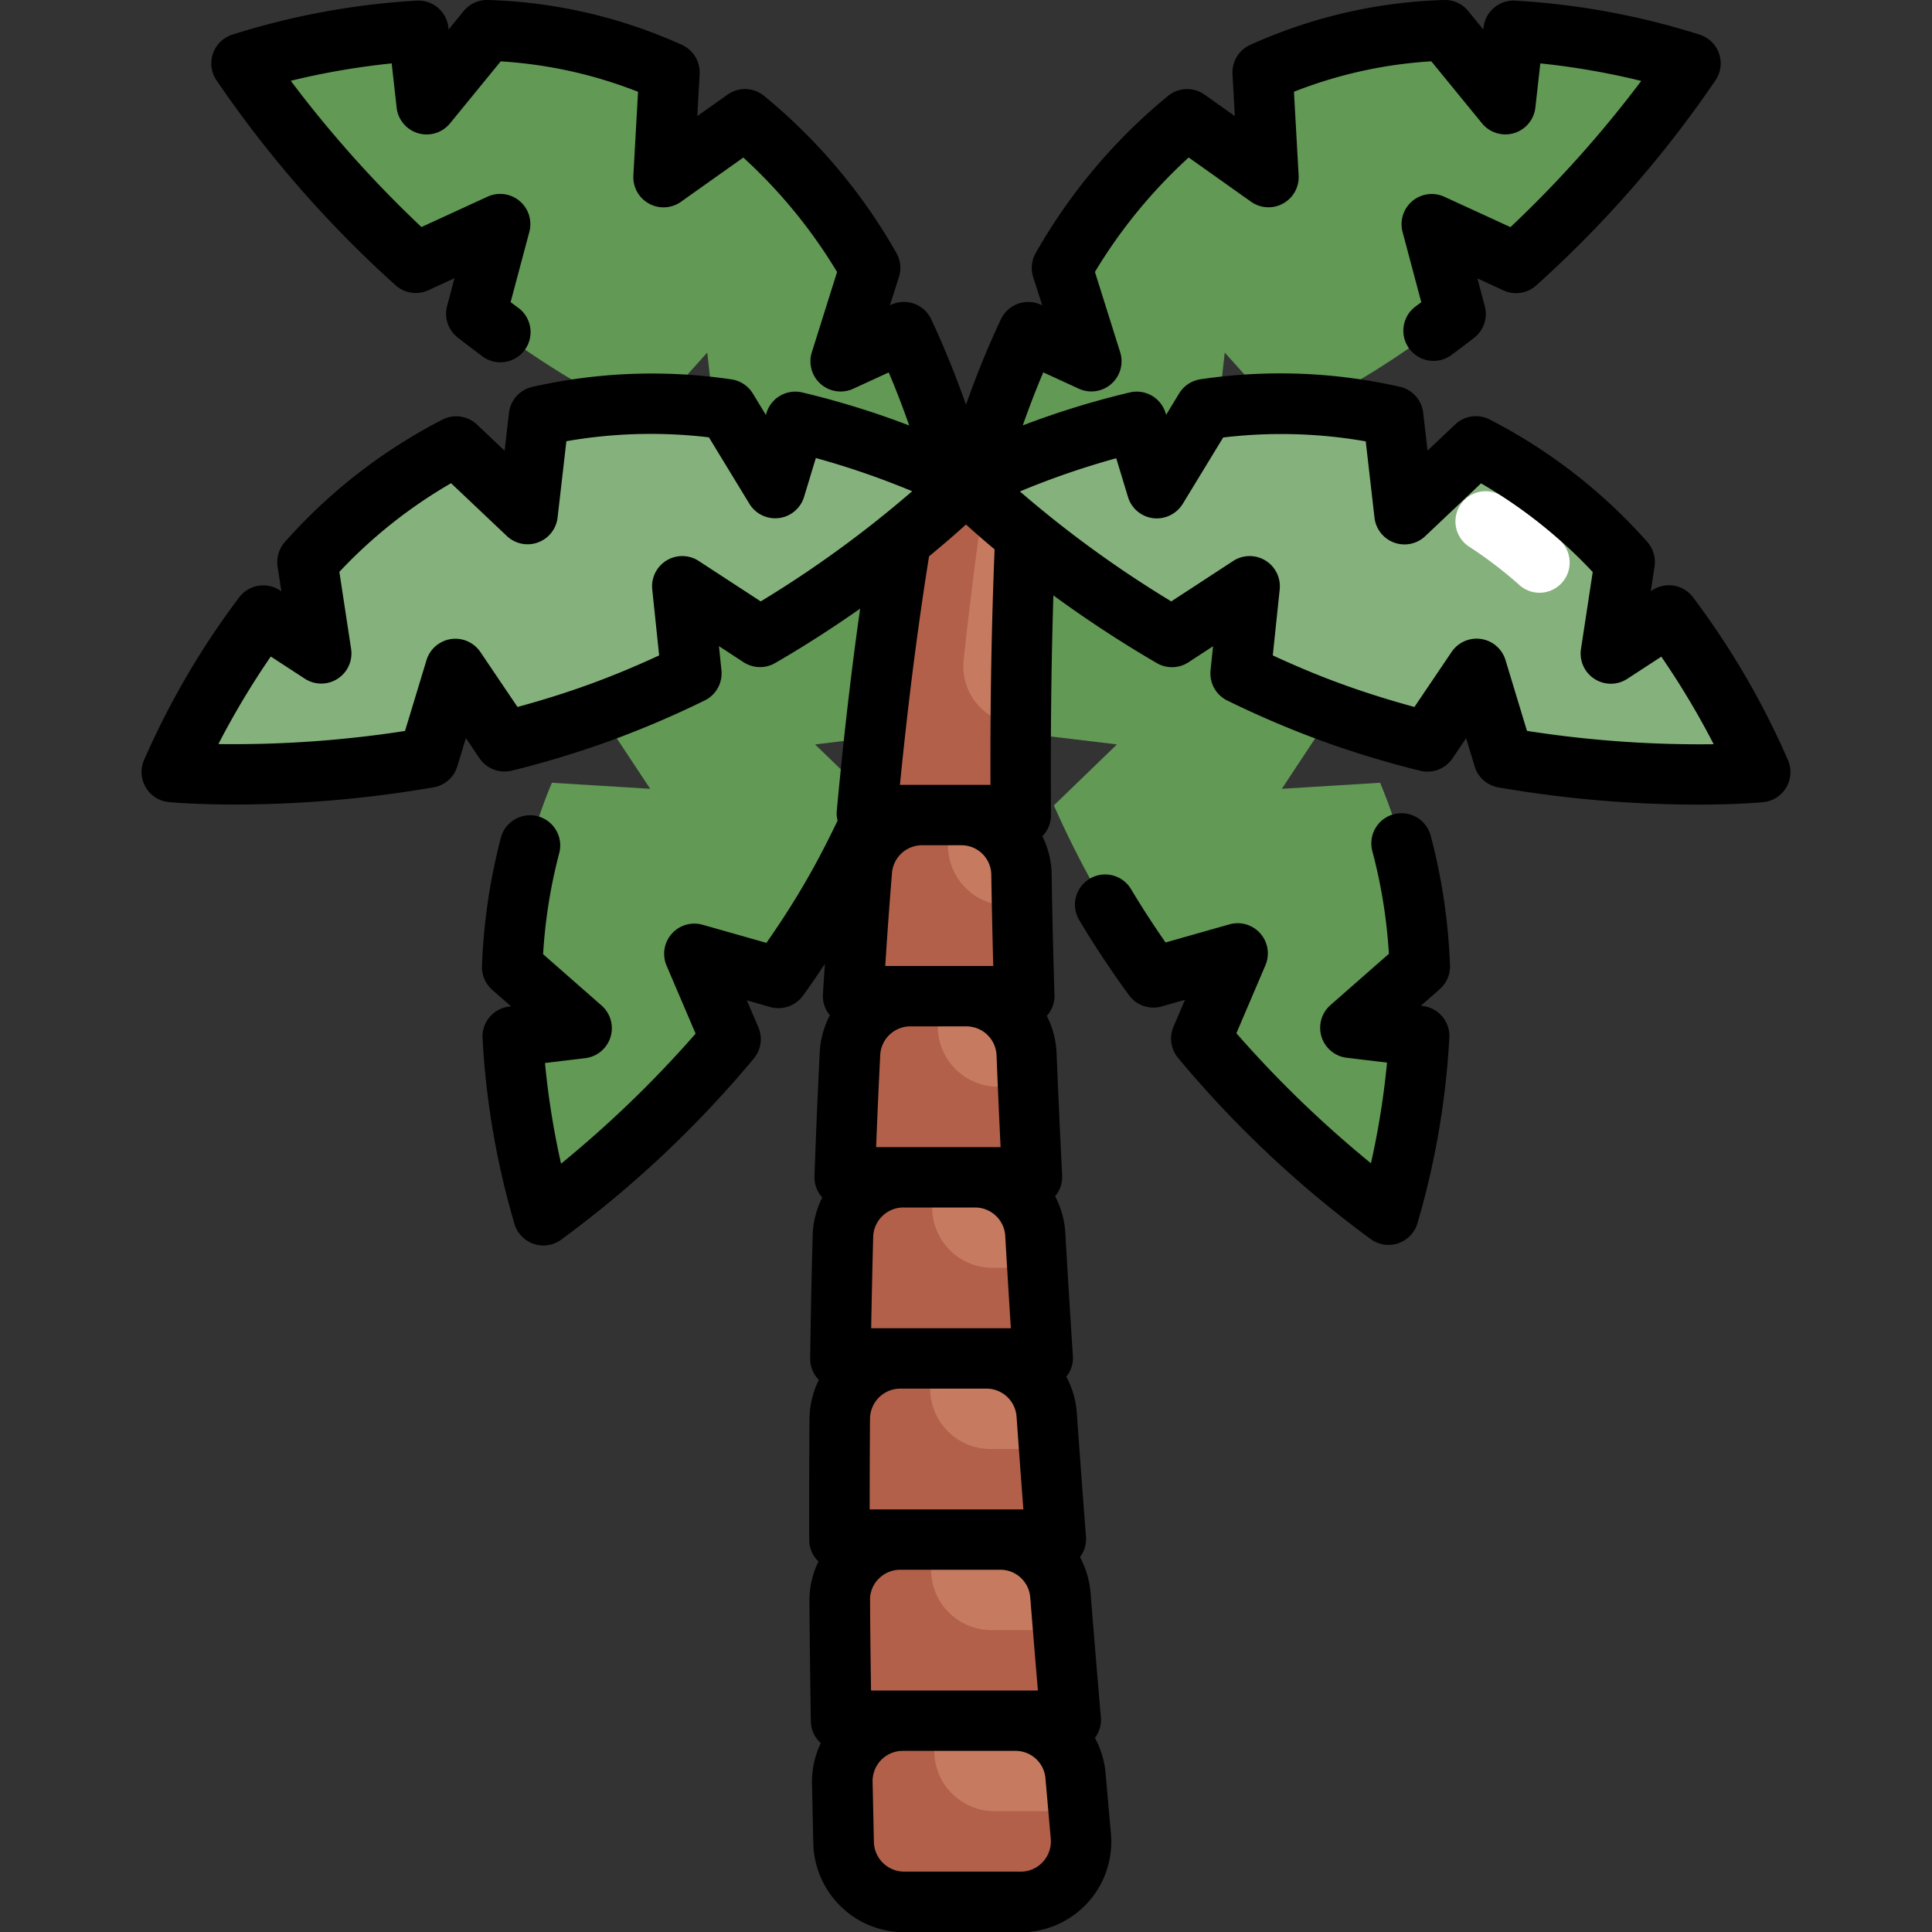 <svg xmlns="http://www.w3.org/2000/svg" viewBox="0 0 64 64"><rect x="0" y="0" width="64" height="64" fill="#333333" stroke="none"/><g id="Layer_2" data-name="Layer 2"><path d="M27.811,51H34.98q-.163-2.09-.307-4.143A2,2,0,0,0,32.68,45H29.821a2,2,0,0,0-2,1.989Q27.8,48.96,27.811,51Z" style="fill:#c67a60"/><path d="M30.813,45.99c0-.331,0-.66.005-.99h-1a2,2,0,0,0-2,1.989Q27.8,48.96,27.811,51H34.98c-.079-1.009-.15-2-.223-3H32.814A2,2,0,0,1,30.813,45.99Z" style="fill:#b26049"/><path d="M27.842,45h6.7q-.139-2.076-.255-4.116A1.994,1.994,0,0,0,32.3,39H29.923a2,2,0,0,0-2,1.939Q27.87,42.93,27.842,45Z" style="fill:#c67a60"/><path d="M30.881,39.953c.007-.318.014-.635.022-.953h-.98a2,2,0,0,0-2,1.939Q27.87,42.93,27.842,45h6.7c-.067-1.009-.127-2-.186-3H32.88A2,2,0,0,1,30.881,39.953Z" style="fill:#b26049"/><path d="M27.869,57h7.6q-.178-2.1-.345-4.163A2,2,0,0,0,33.133,51h-3.31a2,2,0,0,0-2,2.005Q27.836,54.972,27.869,57Z" style="fill:#c67a60"/><path d="M30.843,52.019c0-.34-.007-.679-.01-1.019h-1.01a2,2,0,0,0-2,2.005q.015,1.967.048,3.995h7.6c-.086-1.008-.167-2-.249-3H32.843A2,2,0,0,1,30.843,52.019Z" style="fill:#b26049"/><path d="M29.949,63h3.864A2,2,0,0,0,35.8,60.818q-.09-1-.176-1.995A2,2,0,0,0,33.637,57H29.906a2,2,0,0,0-2,2.043q.02,1,.044,2.008A2,2,0,0,0,29.949,63Z" style="fill:#c67a60"/><path d="M32.949,60a2,2,0,0,1-2-1.949c-.009-.353-.016-.7-.023-1.051H29.906a2,2,0,0,0-2,2.043q.02,1,.044,2.008a2,2,0,0,0,2,1.949h3.864A2,2,0,0,0,35.8,60.818c-.024-.274-.048-.545-.072-.818Z" style="fill:#b26049"/><path d="M28.157,34.889q-.1,2.01-.174,4.111h6.206q-.106-2.059-.187-4.081a1.994,1.994,0,0,0-2-1.919H30.154A2,2,0,0,0,28.157,34.889Z" style="fill:#c67a60"/><path d="M31.068,33.908,31.11,33h-.956a2,2,0,0,0-2,1.889q-.1,2.01-.174,4.111h6.206c-.053-1.009-.095-2.005-.138-3h-.985A2,2,0,0,1,31.068,33.908Z" style="fill:#b26049"/><path d="M31.843,27h-1.3a2,2,0,0,0-1.993,1.827q-.165,2.031-.292,4.173h5.672q-.066-2.04-.094-4.031A2,2,0,0,0,31.843,27Z" style="fill:#c67a60"/><path d="M31.407,27.851,31.471,27h-.925a2,2,0,0,0-1.993,1.827q-.165,2.031-.292,4.173h5.672c-.033-1.012-.051-2.006-.07-3H33.4A2,2,0,0,1,31.407,27.851Z" style="fill:#b26049"/><path d="M41,31.588l-1.207,2.826A35.4,35.4,0,0,0,46,40.249a26.029,26.029,0,0,0,1.016-5.921l-2.284-.275,2.3-2.023a16.991,16.991,0,0,0-1.314-6.1l-3.256.2,1.8-2.721a16.95,16.95,0,0,0-4.626-4.189l-2.9.982.9-2.116A26.033,26.033,0,0,0,32,16a35.388,35.388,0,0,0,1.949,8.293L37,24.66l-2.089,2.02A31.575,31.575,0,0,0,36.4,29.624a31.6,31.6,0,0,0,1.8,2.764Z" style="fill:#629955"/><path d="M47.429,7.421l2.8,1.285A36.8,36.8,0,0,0,56,2.1a24.18,24.18,0,0,0-5.86-1.082L49.867,3.45l-2-2.45a15.8,15.8,0,0,0-6.038,1.4l.194,3.464L39.327,3.951a17.667,17.667,0,0,0-4.146,4.924l.972,3.089L34.059,11A29.085,29.085,0,0,0,32,17a32.933,32.933,0,0,0,8.208-2.075l.363-3.246,2,2.223a30.649,30.649,0,0,0,2.915-1.587A31.392,31.392,0,0,0,48.22,10.4Z" style="fill:#629955"/><path d="M16.571,7.421l-2.8,1.285A36.8,36.8,0,0,1,8,2.1a24.18,24.18,0,0,1,5.86-1.082l.273,2.432,2-2.45a15.8,15.8,0,0,1,6.038,1.4l-.194,3.464,2.694-1.912a17.667,17.667,0,0,1,4.146,4.924l-.972,3.089L29.941,11A29.085,29.085,0,0,1,32,17a32.933,32.933,0,0,1-8.208-2.075l-.363-3.246-2,2.223a30.649,30.649,0,0,1-2.915-1.587A31.392,31.392,0,0,1,15.78,10.4Z" style="fill:#629955"/><path d="M23,31.588l1.207,2.826A35.4,35.4,0,0,1,18,40.249a26.029,26.029,0,0,1-1.016-5.921l2.284-.275-2.3-2.023a16.991,16.991,0,0,1,1.314-6.1l3.256.2-1.8-2.721a16.95,16.95,0,0,1,4.626-4.189l2.9.982-.9-2.116A26.033,26.033,0,0,1,32,16a35.388,35.388,0,0,1-1.949,8.293L27,24.66l2.089,2.02A31.575,31.575,0,0,1,27.6,29.624a31.6,31.6,0,0,1-1.8,2.764Z" style="fill:#629955"/><path d="M34,17H30q-.8,4.589-1.289,10h5.106C33.791,23.568,33.842,20.228,34,17Z" style="fill:#c67a60"/><path d="M31.923,21.867q.268-2.526.607-4.867H30q-.8,4.589-1.289,10h5.106c-.008-1.014.006-2,.013-3h0A1.923,1.923,0,0,1,31.923,21.867Z" style="fill:#b26049"/><path d="M48.914,22.156l.892,2.941a35.371,35.371,0,0,0,8.505.48,26.022,26.022,0,0,0-3.027-5.19l-1.927,1.258.463-3.029a16.971,16.971,0,0,0-4.928-3.829L46.524,17.03l-.373-3.24a16.937,16.937,0,0,0-6.236-.235l-1.593,2.618-.668-2.2A26.025,26.025,0,0,0,32,16a35.385,35.385,0,0,0,6.824,5.1L41.4,19.42l-.3,2.89a31.638,31.638,0,0,0,3.035,1.3,31.594,31.594,0,0,0,3.158.957Z" style="fill:#85b27c"/><path d="M51,19.636a1,1,0,0,1-.665-.253A13.668,13.668,0,0,0,48.653,18.1a1,1,0,0,1,1.081-1.682,15.546,15.546,0,0,1,1.931,1.474A1,1,0,0,1,51,19.636Z" style="fill:#fff"/><path d="M15.086,22.156,14.194,25.1a35.371,35.371,0,0,1-8.505.48,26.022,26.022,0,0,1,3.027-5.19l1.927,1.258-.463-3.029a16.971,16.971,0,0,1,4.928-3.829l2.368,2.243.373-3.24a16.937,16.937,0,0,1,6.236-.235l1.593,2.618.668-2.2A26.025,26.025,0,0,1,32,16a35.385,35.385,0,0,1-6.824,5.1L22.6,19.42l.3,2.89a31.638,31.638,0,0,1-3.035,1.3,31.594,31.594,0,0,1-3.158.957Z" style="fill:#85b27c"/><path d="M48.033,31.988a19.577,19.577,0,0,0-.638-4.3,1,1,0,1,0-1.93.524,17.22,17.22,0,0,1,.544,3.384l-1.937,1.7a1,1,0,0,0,.54,1.744l1.335.16a26.752,26.752,0,0,1-.533,3.335,37.041,37.041,0,0,1-4.457-4.307l.962-2.253a1,1,0,0,0-1.194-1.354l-2.114.6c-.412-.592-.785-1.168-1.13-1.744a1,1,0,1,0-1.716,1.026c.484.81,1.018,1.616,1.632,2.462a1.006,1.006,0,0,0,1.084.375l.774-.222-.381.893a1,1,0,0,0,.155,1.039,36.092,36.092,0,0,0,6.4,6.013,1,1,0,0,0,.567.176,1.02,1.02,0,0,0,.322-.053,1,1,0,0,0,.629-.638,26.931,26.931,0,0,0,1.064-6.173,1,1,0,0,0-.879-1.05l-.064-.008.622-.546A1,1,0,0,0,48.033,31.988Z"/><path d="M59.238,25.2a26.743,26.743,0,0,0-3.153-5.412,1,1,0,0,0-1.348-.238l-.053.034.125-.817a1.006,1.006,0,0,0-.25-.827,17.946,17.946,0,0,0-5.223-4.05,1,1,0,0,0-1.131.17l-.916.867-.144-1.253a1,1,0,0,0-.758-.858,17.932,17.932,0,0,0-6.605-.254,1,1,0,0,0-.722.472l-.43.707-.019-.061A1,1,0,0,0,37.425,13a28.254,28.254,0,0,0-3.544,1.092c.192-.546.413-1.133.679-1.757l1.176.541a1,1,0,0,0,1.371-1.209l-.836-2.659a16.986,16.986,0,0,1,3.106-3.791l2.065,1.465a1,1,0,0,0,1.577-.871l-.155-2.772a14.885,14.885,0,0,1,4.55-1.008l1.679,2.054a1,1,0,0,0,1.768-.521L51.025,2.1a24.648,24.648,0,0,1,3.343.581,38.356,38.356,0,0,1-4.332,4.843l-2.19-1.006a1,1,0,0,0-1.384,1.166l.62,2.327-.16.12a1,1,0,1,0,1.191,1.605q.367-.271.722-.548a1,1,0,0,0,.351-1.045l-.245-.921.867.4A1,1,0,0,0,50.9,9.446,37.6,37.6,0,0,0,56.842,2.64a1,1,0,0,0-.512-1.484A24.982,24.982,0,0,0,50.2.021a1,1,0,0,0-1.055.886l-.008.071-.5-.611A.991.991,0,0,0,47.82,0,16.762,16.762,0,0,0,41.4,1.494a1,1,0,0,0-.572.96l.077,1.392-1-.71a1,1,0,0,0-1.2.031,18.6,18.6,0,0,0-4.387,5.2,1,1,0,0,0-.093.809l.3.939-.046-.021a1,1,0,0,0-1.323.484C32.68,11.588,32.3,12.553,32,13.409a30.542,30.542,0,0,0-1.152-2.832,1,1,0,0,0-1.323-.484l-.046.021.3-.939a1,1,0,0,0-.093-.809,18.6,18.6,0,0,0-4.387-5.2,1,1,0,0,0-1.2-.031l-1,.71.077-1.392a1,1,0,0,0-.572-.96A16.762,16.762,0,0,0,16.18,0a1,1,0,0,0-.82.366l-.5.611L14.854.907A1,1,0,0,0,13.8.021,24.982,24.982,0,0,0,7.67,1.156,1,1,0,0,0,7.158,2.64,37.6,37.6,0,0,0,13.1,9.446a1,1,0,0,0,1.089.169l.867-.4-.245.921a1,1,0,0,0,.352,1.046q.386.3.787.6a1,1,0,1,0,1.188-1.607l-.223-.167.62-2.327a1,1,0,0,0-1.384-1.166l-2.19,1.006A38.356,38.356,0,0,1,9.632,2.676,24.648,24.648,0,0,1,12.975,2.1l.164,1.466a1,1,0,0,0,1.768.521l1.679-2.054a14.885,14.885,0,0,1,4.55,1.008l-.155,2.772a1,1,0,0,0,1.577.871l2.065-1.465a16.986,16.986,0,0,1,3.106,3.791l-.836,2.659a1,1,0,0,0,1.371,1.209l1.176-.541c.266.625.488,1.215.679,1.758A28.024,28.024,0,0,0,26.575,13a1,1,0,0,0-1.186.684l-.019.061-.43-.707a1,1,0,0,0-.722-.472,17.953,17.953,0,0,0-6.6.254,1,1,0,0,0-.758.858l-.144,1.253-.916-.867a1,1,0,0,0-1.131-.17,17.946,17.946,0,0,0-5.223,4.05,1.006,1.006,0,0,0-.25.827l.125.817-.053-.034a1,1,0,0,0-1.348.238A26.743,26.743,0,0,0,4.762,25.2a1,1,0,0,0,.831,1.37c.071.007.875.081,2.191.081a39.006,39.006,0,0,0,6.58-.57,1,1,0,0,0,.787-.7l.282-.93.45.667a1.006,1.006,0,0,0,1.071.411,32.342,32.342,0,0,0,3.258-.988,32.611,32.611,0,0,0,3.131-1.337,1,1,0,0,0,.556-1l-.083-.8.814.532a1,1,0,0,0,1.049.027c1.04-.6,1.981-1.219,2.814-1.8-.3,2.11-.559,4.37-.778,6.748a1,1,0,0,0,.032.273c-.329.682-.661,1.331-1.015,1.943-.4.7-.845,1.392-1.343,2.107l-2.114-.6a1,1,0,0,0-1.194,1.354l.962,2.253a37.041,37.041,0,0,1-4.457,4.307,26.752,26.752,0,0,1-.533-3.335l1.335-.16a1,1,0,0,0,.54-1.744l-1.937-1.7a17.188,17.188,0,0,1,.54-3.371,1,1,0,0,0-1.93-.521,19.571,19.571,0,0,0-.634,4.28,1,1,0,0,0,.339.793l.622.546-.064.008a1,1,0,0,0-.879,1.05,26.931,26.931,0,0,0,1.064,6.173,1,1,0,0,0,.629.638,1.02,1.02,0,0,0,.322.053,1,1,0,0,0,.567-.176,36.092,36.092,0,0,0,6.4-6.013,1,1,0,0,0,.155-1.039l-.381-.893.774.222a1.006,1.006,0,0,0,1.084-.375c.259-.358.492-.7.726-1.053-.022.34-.045.675-.066,1.018a.99.99,0,0,0,.232.683,2.967,2.967,0,0,0-.336,1.216q-.1,2.017-.175,4.127a1,1,0,0,0,.258.694,2.994,2.994,0,0,0-.317,1.251q-.054,2-.083,4.075a1,1,0,0,0,.288.716,2.963,2.963,0,0,0-.31,1.279q-.015,1.976-.009,4.022a.991.991,0,0,0,.306.714,2.957,2.957,0,0,0-.3,1.3q.015,1.97.048,4a.989.989,0,0,0,.329.717,2.967,2.967,0,0,0-.292,1.328l.044,2.012a3.016,3.016,0,0,0,3,2.926h3.864A3,3,0,0,0,36.8,60.73l-.176-1.994a3.006,3.006,0,0,0-.354-1.166.993.993,0,0,0,.2-.655q-.18-2.1-.345-4.158a3.021,3.021,0,0,0-.349-1.176,1,1,0,0,0,.2-.658q-.162-2.088-.307-4.137a2.956,2.956,0,0,0-.346-1.181.987.987,0,0,0,.219-.671q-.137-2.073-.253-4.107a2.986,2.986,0,0,0-.337-1.2.991.991,0,0,0,.234-.677Q35.082,36.9,35,34.88a2.985,2.985,0,0,0-.322-1.227,1,1,0,0,0,.254-.685q-.066-2.033-.095-4.014A2.957,2.957,0,0,0,34.53,27.7a.994.994,0,0,0,.286-.705c-.019-2.6.008-5,.079-7.272a39.273,39.273,0,0,0,3.426,2.243,1,1,0,0,0,1.049-.027l.814-.532-.083.8a1,1,0,0,0,.556,1,32.611,32.611,0,0,0,3.131,1.337,32.342,32.342,0,0,0,3.258.988,1,1,0,0,0,1.071-.411l.45-.667.282.93a1,1,0,0,0,.787.7,39.014,39.014,0,0,0,6.58.57c1.315,0,2.12-.074,2.191-.081a1,1,0,0,0,.831-1.37ZM25.2,19.922l-2.053-1.339a1,1,0,0,0-1.541.94l.229,2.188c-.792.367-1.552.682-2.308.957s-1.546.523-2.384.751L15.914,21.6a1,1,0,0,0-1.786.269l-.711,2.345a37.163,37.163,0,0,1-6.182.434,26.9,26.9,0,0,1,1.735-2.9l1.126.734a1,1,0,0,0,1.535-.988l-.389-2.55a16.144,16.144,0,0,1,3.7-2.937l1.848,1.749a1,1,0,0,0,1.681-.612l.291-2.528a16.26,16.26,0,0,1,4.722-.128l1.34,2.2a1,1,0,0,0,1.812-.229l.39-1.286a26.774,26.774,0,0,1,3.191,1.1A36.975,36.975,0,0,1,25.2,19.922ZM28.854,56q-.023-1.519-.033-3a.975.975,0,0,1,.285-.7,1,1,0,0,1,.717-.3h3.31a.992.992,0,0,1,.995.917q.123,1.532.254,3.083H28.854Zm.969-6H28.809q0-1.521.011-3a1.006,1.006,0,0,1,1-1H32.68a1,1,0,0,1,.995.927q.108,1.526.225,3.073H29.823Zm0-6h-.964q.027-1.539.067-3.035a1,1,0,0,1,1-.965H32.3a1,1,0,0,1,1,.94q.087,1.52.186,3.06H29.821Zm.1-6h-.9q.06-1.555.136-3.06a1,1,0,0,1,1-.94h1.853a1,1,0,0,1,1,.958q.059,1.509.134,3.042H29.923Zm2.915-9.017q.024,1.5.065,3.017H29.325q.1-1.576.224-3.092a1,1,0,0,1,1-.908h1.3A.988.988,0,0,1,32.838,28.983Zm1.71,32.693a.986.986,0,0,1-.735.324H29.949a1.006,1.006,0,0,1-1-.973l-.043-2.005a1,1,0,0,1,1-1.022h3.731a.993.993,0,0,1,.995.911l.176,2A1,1,0,0,1,34.548,61.676ZM32.811,26h-3c.269-2.712.593-5.252.965-7.571.5-.413.911-.77,1.224-1.054.253.229.569.507.947.823C32.848,20.643,32.8,23.205,32.811,26Zm17.772-1.789-.711-2.345a1,1,0,0,0-1.786-.269l-1.231,1.822c-.838-.228-1.623-.475-2.384-.751s-1.516-.59-2.308-.957l.229-2.188a1,1,0,0,0-1.541-.94L38.8,19.922a36.975,36.975,0,0,1-5.014-3.642,26.774,26.774,0,0,1,3.191-1.1l.39,1.286a1,1,0,0,0,.832.7,1.015,1.015,0,0,0,.98-.473l1.34-2.2a16.2,16.2,0,0,1,4.723.128l.29,2.528a1,1,0,0,0,1.681.612l1.848-1.749a16.144,16.144,0,0,1,3.7,2.937l-.389,2.55a1,1,0,0,0,1.535.988l1.126-.734a26.9,26.9,0,0,1,1.735,2.9A37.041,37.041,0,0,1,50.583,24.211Z"/></g></svg>